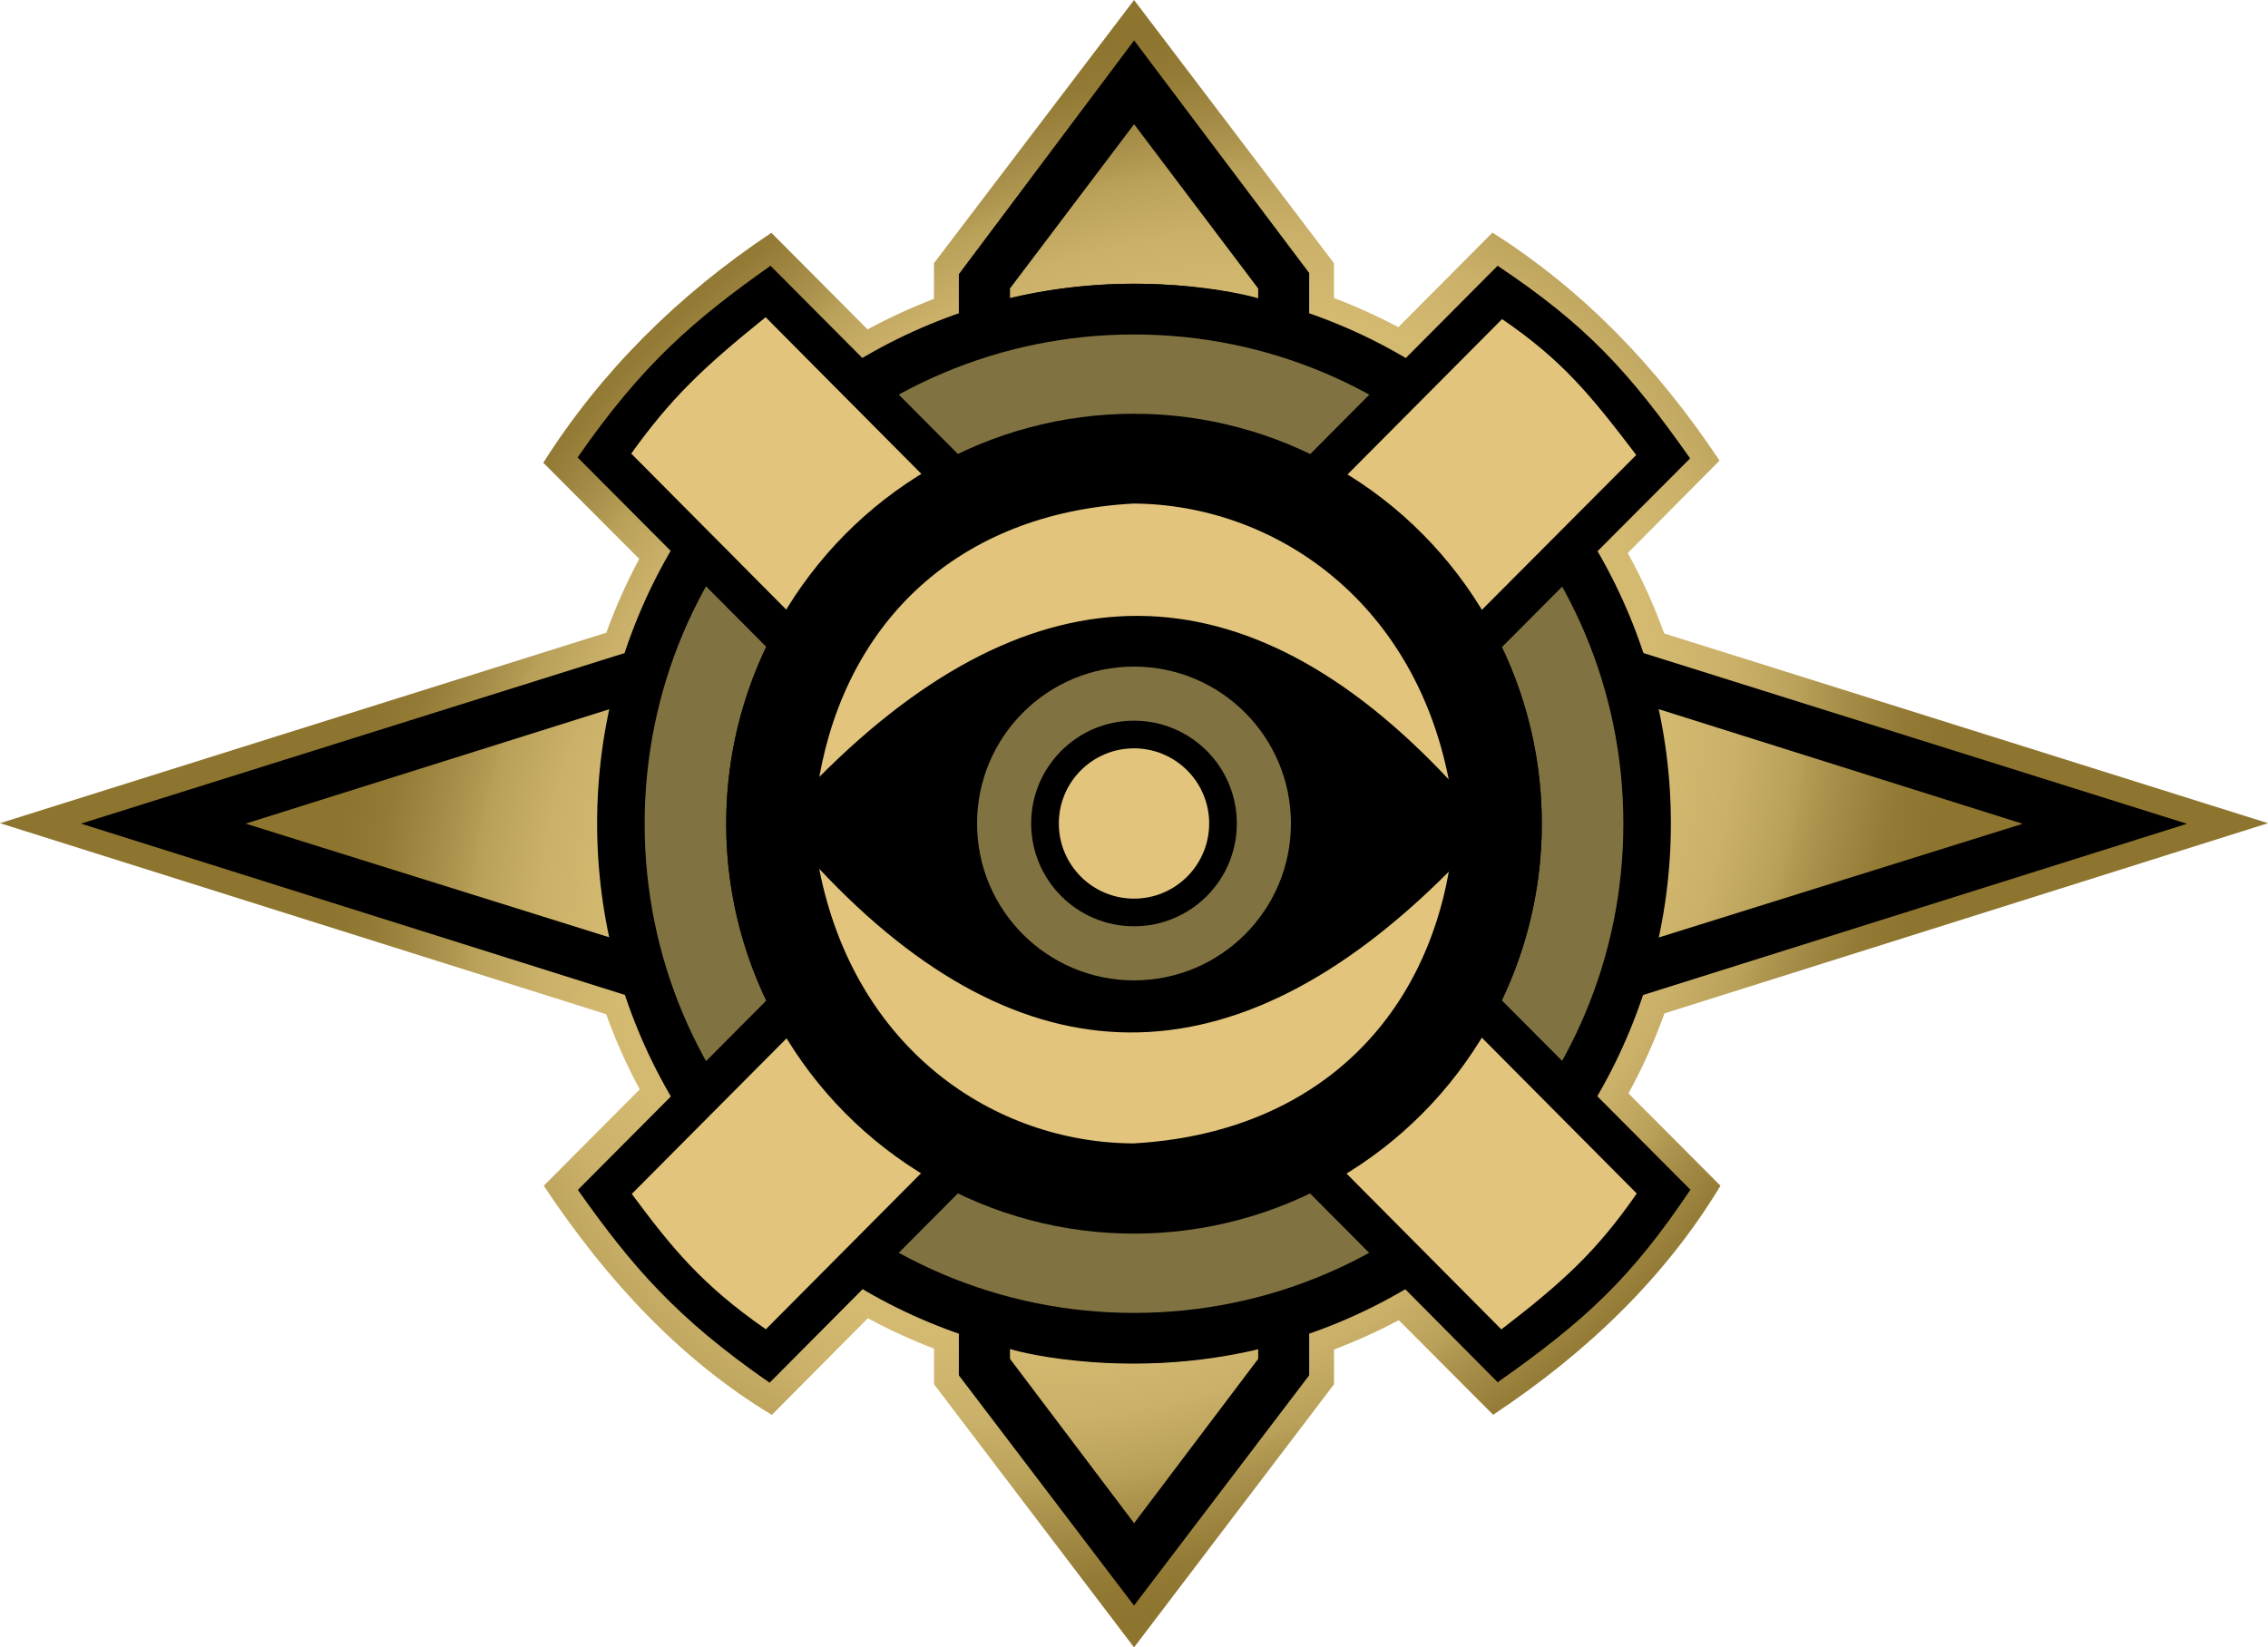 <?xml version="1.0" encoding="UTF-8" standalone="no"?>
<svg
   id="Ebene_2"
   data-name="Ebene 2"
   viewBox="0 0 997.76 724.94"
   version="1.1"
   width="997.76"
   height="724.94"
   xmlns="http://www.w3.org/2000/svg"
   xmlns:svg="http://www.w3.org/2000/svg">
  <defs
     id="defs15">
    <style
       id="style1">
      .cls-1 {
        fill: url(#Unbenannter_Verlauf_24);
      }

      .cls-1, .cls-2, .cls-3, .cls-4 {
        stroke-width: 0px;
      }

      .cls-2 {
        fill: #e2c47d;
      }

      .cls-3 {
        fill: #817341;
      }

      .cls-4 {
        fill: #000000;
      }
    </style>
    <radialGradient
       id="Unbenannter_Verlauf_24"
       data-name="Unbenannter Verlauf 24"
       cx="499.88"
       cy="500.12"
       fx="499.88"
       fy="500.12"
       r="403.74"
       gradientTransform="matrix(0.718,-0.696,0.571,0.589,-144.3,416.93)"
       gradientUnits="userSpaceOnUse">
      <stop
         offset="0"
         stop-color="#8e752f"
         id="stop1" />
      <stop
         offset=".04"
         stop-color="#967d38"
         id="stop2" />
      <stop
         offset=".11"
         stop-color="#af964f"
         id="stop3" />
      <stop
         offset=".19"
         stop-color="#b49b54"
         id="stop4" />
      <stop
         offset=".21"
         stop-color="#b9a059"
         id="stop5" />
      <stop
         offset=".29"
         stop-color="#cab068"
         id="stop6" />
      <stop
         offset=".38"
         stop-color="#d4ba71"
         id="stop7" />
      <stop
         offset=".5"
         stop-color="#d7bd74"
         id="stop8" />
      <stop
         offset=".62"
         stop-color="#d4ba71"
         id="stop9" />
      <stop
         offset=".71"
         stop-color="#cab068"
         id="stop10" />
      <stop
         offset=".79"
         stop-color="#b9a059"
         id="stop11" />
      <stop
         offset=".8"
         stop-color="#b49b54"
         id="stop12" />
      <stop
         offset=".85"
         stop-color="#a38a45"
         id="stop13" />
      <stop
         offset=".91"
         stop-color="#947b35"
         id="stop14" />
      <stop
         offset=".96"
         stop-color="#8e752f"
         id="stop15" />
    </radialGradient>
  </defs>
  <path
     class="cls-1"
     d="m 732.23,445.94 265.53,-83.69 -265.64,-83.5 c -4.42,-12.28 -9.78,-24.11 -16,-35.4 L 756.48,202.7 C 728.92,161.37 696.61,127.75 656.57,102.36 l -41.39,41.6 c -9.12,-4.84 -18.57,-9.13 -28.33,-12.82 V 115.81 L 498.91,0 410.88,115.81 v 15.71 c -10.07,3.86 -19.83,8.34 -29.21,13.43 L 339.35,102.44 C 298.02,130 264.4,163.58 239.01,203.63 l 42.21,42.32 c -5.57,10.4 -10.42,21.24 -14.47,32.46 L 0,362.25 266.66,446.3 c 4.12,11.45 9.06,22.5 14.76,33.09 l -42.2,42.41 c 28.14,42.41 60.97,77.11 100.34,100.84 L 381.8,580.1 c 9.35,5.06 19.08,9.53 29.11,13.38 v 15.67 l 87.99,115.79 87.98,-115.79 v -15.29 c 9.81,-3.71 19.32,-8.02 28.48,-12.9 l 41.52,41.63 c 42.41,-28.14 76.27,-61.42 100,-100.79 l -40.47,-40.65 c 6.15,-11.23 11.46,-23 15.83,-35.2 z"
     id="path15"
     style="fill:url(#Unbenannter_Verlauf_24)" />
  <path
     class="cls-4"
     d="M 499.01,217.01 35.64,362.44 498.88,508.38 962.12,362.51 Z M 108.07,362.44 499.05,239.41 889.81,362.51 498.94,484.67 Z"
     id="path16" />
  <ellipse
     class="cls-4"
     cx="498.88"
     cy="362.38"
     rx="236.19"
     ry="237.51"
     id="ellipse16" />
  <path
     class="cls-4"
     d="m 498.92,17.78 -77.09,102.86 v 484.58 l 77.06,101.32 77.05,-101.32 V 120.12 L 498.92,17.77 Z m 0,652.49 -54.6,-72.31 v -4.35 c 6.17,2.12 53.97,13.29 109.2,0.14 v 4.22 c 0,0 -54.6,72.3 -54.6,72.3 z m 54.6,-538.94 c -6.17,-2.12 -53.97,-13.31 -109.2,-0.17 v -4.22 l 54.61,-72.28 54.59,72.32 z"
     id="path17" />
  <path
     class="cls-3"
     d="m 498.88,147.19 c -118.89,0 -215.28,96.38 -215.28,215.28 0,118.9 96.38,215.28 215.28,215.28 118.9,0 215.28,-96.38 215.28,-215.28 0,-118.9 -96.38,-215.28 -215.28,-215.28 z m 0,394.65 c -99.08,0 -179.4,-80.32 -179.4,-179.4 0,-99.08 80.32,-179.4 179.4,-179.4 99.08,0 179.4,80.32 179.4,179.4 0,99.08 -80.32,179.4 -179.4,179.4 z"
     id="path18" />
  <path
     class="cls-4"
     d="m 254.11,201.3 c 28.43,-41.01 50.92,-60.36 84.86,-84.35 l 404.69,406.6 c -26.12,38.97 -46.14,57.48 -84.79,84.72 C 658.96,608.18 254.19,201.21 254.1,201.3 Z"
     id="path19" />
  <path
     class="cls-4"
     d="M 338.57,608.48 C 297.56,580.05 278.21,557.56 254.22,523.62 L 658.85,116.95 c 38.97,26.12 57.45,46.11 84.69,84.76 -0.09,-0.09 -405.06,406.68 -404.97,406.77 z"
     id="path20" />
  <path
     class="cls-2"
     d="M 336.92,584.95 C 308.49,565.24 295.38,548.84 277.94,525.4 L 660.81,140.42 c 26.39,18.07 38.63,33.01 59.02,59.8 -0.06,-0.06 -382.97,384.68 -382.91,384.74 z"
     id="path21" />
  <path
     class="cls-2"
     d="m 720.06,525.21 c -17.61,25.39 -32.44,38.93 -59.57,59.8 L 277.7,199.6 c 17.63,-24.58 31.68,-37.89 59.12,-60.01 z"
     id="path22" />
  <ellipse
     class="cls-4"
     cx="498.88"
     cy="362.47"
     rx="179.4"
     ry="180.4"
     id="ellipse22" />
  <path
     class="cls-2"
     d="m 360.44,341.89 c 94.83,-95.17 187.58,-94.17 276.89,1.09 -15.59,-79.37 -77.44,-121.03 -138.73,-121.39 -77.16,4.25 -125.94,51.95 -138.16,120.3 z"
     id="path23" />
  <path
     class="cls-2"
     d="m 637.39,383.56 c -94.85,95.15 -187.71,94.01 -277.01,-1.26 15.57,79.37 76.87,120.5 138.15,120.86 77.16,-4.24 126.62,-51.25 138.86,-119.61 z"
     id="path24" />
  <circle
     class="cls-3"
     cx="498.88"
     cy="362.38"
     r="69.04"
     id="circle24" />
  <circle
     class="cls-4"
     cx="498.88"
     cy="362.38"
     r="45.24"
     id="circle25" />
  <circle
     class="cls-2"
     cx="498.88"
     cy="362.38"
     r="33.07"
     id="circle26" />
</svg>
